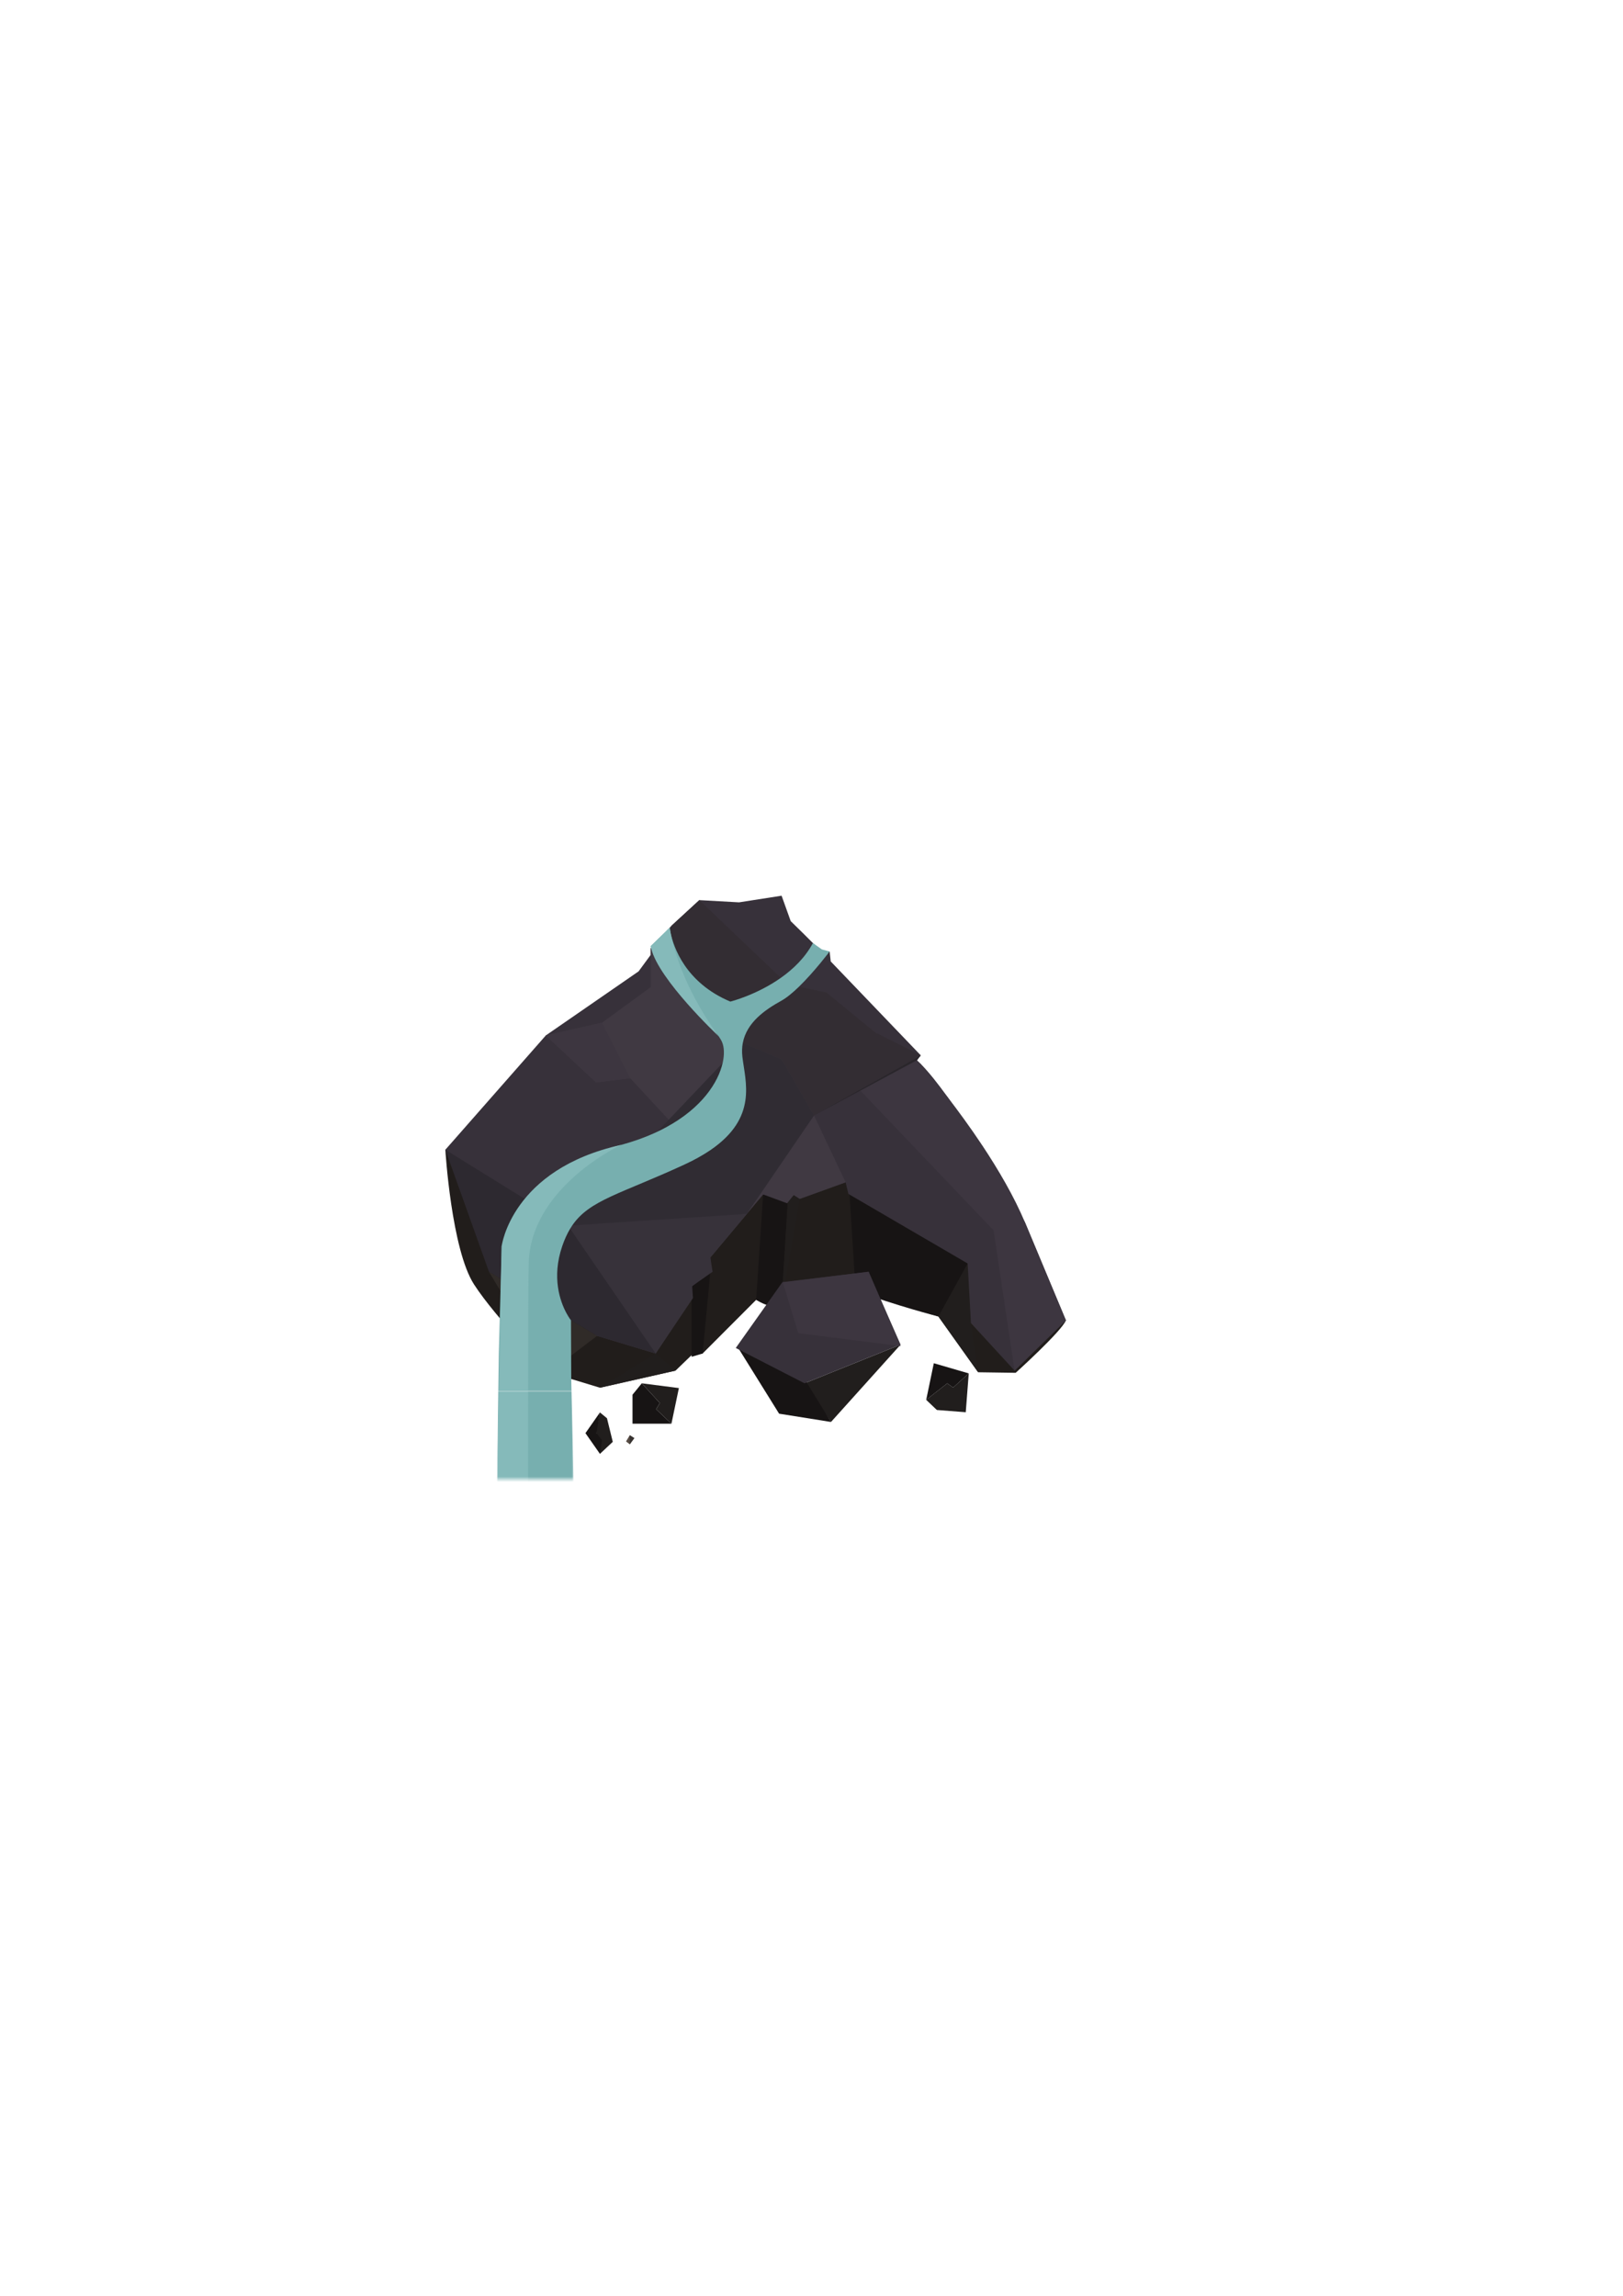 <?xml version="1.0" encoding="utf-8"?>
<!-- Generator: Adobe Illustrator 16.0.0, SVG Export Plug-In . SVG Version: 6.00 Build 0)  -->
<!DOCTYPE svg PUBLIC "-//W3C//DTD SVG 1.1//EN" "http://www.w3.org/Graphics/SVG/1.1/DTD/svg11.dtd">
<svg version="1.1" id="Layer_1" xmlns="http://www.w3.org/2000/svg" xmlns:xlink="http://www.w3.org/1999/xlink" x="0px" y="0px"
	 width="595.279px" height="841.89px" viewBox="0 0 595.279 841.89" enable-background="new 0 0 595.279 841.89"
	 xml:space="preserve">
<g id="Layer_4">
	<g>
		<polygon fill="#171414" points="242.014,514.49 240.647,516.767 246.267,522.083 231.99,522.083 231.99,511.451 235.396,507.271 
					"/>
		<polygon fill="#211E1D" points="235.396,507.271 249,509.021 246.267,522.083 240.647,516.767 242.014,514.49 		"/>
		<polygon fill="#211E1D" points="220.043,517.955 218.63,524.689 220.043,533.142 224.751,528.738 222.625,520.082 		"/>
		<polygon fill="#171414" points="220.043,517.955 214.728,525.548 220.043,533.142 220.803,528.13 218.773,525.548 		"/>
		<polygon fill="#574C45" points="230.979,526.308 229.611,528.585 230.979,529.65 232.649,527.371 		"/>
		<polygon fill="#383331" points="230.979,526.308 230.979,529.65 232.649,527.371 		"/>
		<path fill="#211D1B" d="M390.951,484.189c-1.614,4.047-18.424,19.234-18.424,19.234l-13.772-0.201l-14.58-20.453l-30.375-9.514
			l-23.086-0.814l-4.045,2.43v2.637c-2.432,2.83-9.319-0.846-9.319-0.846l-19.641,19.678l-4.053,0.607l-5.868,5.668l-27.745,6.275
			l-18.632-5.668c0,0-19.481-19.744-27.539-32.197c-8.294-12.818-10.528-49.238-10.528-49.408l179.008,5.467L390.951,484.189z"/>
		<path fill="#FBB040" d="M258.923,468.392"/>
		<polygon fill="#171414" points="257.708,496.339 260.542,466.367 253.658,466.367 253.657,497.554 		"/>
		<path fill="#171414" d="M277.349,476.662l2.634-39.859l9.112,1.416l-2.426,39.289
			C286.668,477.507,284.841,481.289,277.349,476.662z"/>
		<polygon fill="#211E1D" points="289.095,438.218 291.323,434.574 293.349,439.636 286.668,477.507 		"/>
		<polygon fill="#211E1D" points="344.175,482.769 354.908,463.33 356.123,485.199 358.755,503.222 		"/>
		<path fill="#171414" d="M313.8,473.255l-2.631-42.125l44.145,25.922l-0.404,6.277l-10.733,19.439
			C344.175,482.769,328.378,478.724,313.8,473.255z"/>
		<polygon fill="#211E1D" points="240.495,496.337 220.043,508.89 247.788,502.615 		"/>
		<polygon fill="#211E1D" points="330.308,493.095 304.792,521.447 295.071,507.271 		"/>
		<polygon fill="#171414" points="270.771,494.314 285.755,518.41 304.792,521.447 294.362,504.539 270.771,493.095 		"/>
		<polygon fill="#37313A" points="286.969,470.171 318.562,466.367 330.308,493.095 295.071,507.271 269.86,494.314 		"/>
		<polygon fill="#3D3640" points="287.131,470.25 292.78,488.886 330.308,493.636 318.605,466.367 		"/>
		<polygon fill="#302B28" points="179.34,466.367 201.411,503.222 219.031,489.857 		"/>
		<path fill="#37313A" d="M390.951,484.189l-18.832,18.426l-15.996-17.416l-1.215-21.871l-43.309-25.26l-0.432-0.256l-1.015-4.252
			l-16.805,6.074l-2.229-1.414l-2.134,1.811l-0.498,0.418l-8.583-2.453l-5.989,7.145v0.006l-13.371,15.959v5.262l-6.685,5.268
			l-0.206,4.66l-13.158,20.047l-21.47-6.482l-11.263-8.305L193.7,471.185l-2.412-1.779l-7.284-12.455l-20.661-35.332l36.852-41.918
			l6.926-4.781l27.095-18.711l4.459-6.075v-2.43h2.224l4.775-7.254l0.006-0.006l0.688-1.044l10.127-9.313l14.58,0.808l15.595-2.43
			l3.34,9.319l4.959,4.86l3.189,3.189l0.012,0.006l3.688,3.688l2.431-0.607l0.399,3.645l33.012,34.427l-1.42,1.823
			c0.418,0.376,0.855,0.79,1.299,1.233l0.006,0.006c0.05,0.042,0.093,0.091,0.136,0.134c0.012,0.012,0.035,0.037,0.061,0.067
			c2.879,2.903,6.215,7.108,9.672,11.938c0.019,0.023,0.035,0.049,0.062,0.071c3.998,5.577,8.17,11.98,12.053,18.214
			c8.723,13.991,15.971,27.083,16.391,27.834c0.007,0.014,0.013,0.025,0.019,0.037c11.312,27.076,14.873,35.576,14.975,35.836
			C390.951,484.189,390.951,484.189,390.951,484.189z"/>
		<polygon fill="#332D33" points="337.698,386.989 315.271,399.637 298.563,409.06 286.717,388.556 272.447,382.463 272.137,382.33 
			254.933,366.206 250.418,361.978 238.979,348.072 238.888,347.957 238.675,347.702 238.797,347.568 238.827,347.538 
			245.644,340.174 246.367,339.397 256.494,330.083 286.389,358.588 289.147,361.218 292.993,361.88 293.552,361.978 
			303.12,363.952 320.89,378.533 		"/>
		<polygon fill="#403942" points="298.563,409.06 310.156,433.562 293.349,439.636 291.122,438.218 288.69,441.257 279.904,437.998 
			260.542,461.101 		"/>
		<polygon fill="#37323A" points="163.345,421.617 196.654,447.029 208.349,449.458 273.916,445.144 260.542,461.101 
			261.354,466.367 253.861,471.632 254.156,476.015 240.495,496.337 219.031,489.857 191.288,469.404 		"/>
		<polygon fill="#2D2930" points="208.349,449.458 240.495,496.337 219.031,489.857 179.34,466.367 163.345,421.617 		"/>
		<polygon fill="#302C33" points="208.349,449.458 272.137,382.33 286.717,388.556 298.563,409.06 273.916,445.144 		"/>
		<polygon fill="#403942" points="272.137,382.33 265.053,389.79 245.267,410.609 231.13,395.391 222.947,396.387 218.628,396.91 
			200.196,379.699 208.731,377.767 220.803,375.04 238.675,361.978 238.675,347.702 238.876,347.908 238.955,347.993 
			253.116,362.64 		"/>
		<polygon fill="#3D3640" points="220.803,375.04 231.13,395.391 218.63,396.91 200.198,379.696 		"/>
		<path fill="#3D3640" d="M390.951,484.189l-18.832,18.426l-7.356-49.195l-0.334-2.242l-14.592-15.297l-8.414-8.826l-0.14-0.145
			l-25.729-26.974l-0.285-0.298l4.438-2.509l17.988-10.14l-1.42,1.823l1.299,1.233l0.006,0.006l0.115,0.109
			c0,0,0.006,0.006,0.021,0.024c0.012,0.012,0.035,0.037,0.061,0.067c0.582,0.674,4.459,5.182,9.672,11.938
			c0.019,0.023,0.035,0.049,0.062,0.071c3.813,4.951,8.346,11.111,12.823,17.861c5.867,8.844,11.652,18.706,15.619,28.188
			c0.006,0.012,0.013,0.025,0.019,0.037c11.312,27.076,14.873,35.576,14.975,35.836
			C390.951,484.189,390.951,484.189,390.951,484.189z"/>
		<polygon fill="#2A262B" points="337.698,386.989 336.278,388.812 315.556,399.935 298.563,409.06 315.271,399.637 319.71,397.128 
					"/>
		<path fill="#77AFAF" d="M301.448,348.157l-3.278-2.321l-0.012-0.006c-2.888,5.383-7.248,9.575-11.769,12.758
			c-8.942,6.312-18.505,8.706-18.505,8.706c-16.591-6.956-20.88-20.23-21.925-25.187c-0.03-0.146-0.056-0.286-0.079-0.414
			c0-0.012,0-0.018-0.006-0.024c-0.109-0.553-0.17-0.972-0.201-1.221c0-0.024-0.006-0.042-0.006-0.066
			c-0.02-0.134-0.024-0.207-0.024-0.207l-6.968,6.768c0.049,0.201,0.098,0.395,0.152,0.596c0.012,0.054,0.03,0.109,0.043,0.164
			c0.029,0.097,0.055,0.194,0.085,0.292c0.006,0.024,0.018,0.055,0.023,0.079c3.434,11.379,18.286,23.553,24.003,31.092l0.603,0.838
			c0.012,0.006,0.012,0.012,0.018,0.019c0.541,0.777,0.967,1.5,1.246,2.156c0.76,1.786,0.917,4.459,0.206,7.612
			c-1.598,7.035-7.526,16.451-20.776,23.614c-1.021,0.559-2.09,1.1-3.208,1.621c-3.862,1.822-8.273,3.457-13.279,4.817
			c-3.555,0.966-6.84,2.126-9.878,3.439c-10.852,4.688-18.529,11.27-23.803,17.369c-0.796,0.924-1.543,1.84-2.235,2.732
			c-5.564,7.197-7.722,13.158-7.861,13.547c-0.006,0.014-0.006,0.02-0.006,0.02l-0.322,11.984l-0.122,4.484l-0.261,9.969
			l-0.353,12.951L182.765,510c8.95,0,17.9,0,26.851,0l-0.1-4.311l-0.037-8.59v-0.76l-0.055-12.168c0,0-0.741-0.918-1.658-2.619
			c-2.248-4.154-5.528-13-1.543-24.604c0.844-2.453,1.792-4.543,2.897-6.367c0.25-0.424,0.517-0.832,0.783-1.229
			c6.38-9.295,17.569-11.449,40.972-22.223c1.92-0.881,3.682-1.771,5.297-2.68c1.622-0.904,3.099-1.816,4.447-2.732
			c17.424-11.932,12.722-25.017,11.67-34.227c-0.206-1.811-0.134-3.481,0.157-5.03c1.435-7.558,8.195-12.199,14.119-15.474
			c1.98-1.093,4.223-2.971,6.428-5.109c5.758-5.583,11.293-12.964,11.293-12.964L301.448,348.157z"/>
		<defs>
			<filter id="Adobe_OpacityMaskFilter" filterUnits="userSpaceOnUse" x="182.245" y="510" width="28.255" height="38.5">
				<feColorMatrix  type="matrix" values="1 0 0 0 0  0 1 0 0 0  0 0 1 0 0  0 0 0 1 0"/>
			</filter>
		</defs>
		<mask maskUnits="userSpaceOnUse" x="182.245" y="510" width="28.255" height="38.5" id="SVGID_4_">
			<g filter="url(#Adobe_OpacityMaskFilter)">
				
					<linearGradient id="SVGID_1_" gradientUnits="userSpaceOnUse" x1="204.78" y1="365.687" x2="204.78" y2="323.485" gradientTransform="matrix(1 0 0 -1 -8.36 865.944)">
					<stop  offset="0.337" style="stop-color:#FFFFFF"/>
					<stop  offset="1" style="stop-color:#000000"/>
				</linearGradient>
				<rect x="179.34" y="500.257" fill="url(#SVGID_1_)" width="34.16" height="42.201"/>
			</g>
		</mask>
		<g mask="url(#SVGID_4_)">
			<path fill="#77AFAF" d="M182.245,548.5c9.114,0,19.14,0,28.255,0l-0.887-38.5c-8.949,0-17.899,0-26.85,0L182.245,548.5z"/>
			<path fill="#85BABA" d="M182.245,548.5c3.746,0,7.675,0,11.421,0c0.02-10.229,0.021-24.494,0.035-38.5c-3.572,0-7.145,0-10.717,0
				L182.245,548.5z"/>
		</g>
		<path fill="#85BABA" d="M227.789,419.843c-40.248,8.959-43.784,37.106-43.784,37.106L182.985,510c3.572,0,7.145,0,10.717,0
			c0.019-21.348,0.06-42.086,0.219-46.988C194.832,435.082,227.789,419.843,227.789,419.843z"/>
		<path fill="#85BABA" d="M263.583,380.002c-0.682-0.638-21.816-20.619-24.695-32.046c-0.006-0.018-0.012-0.03-0.012-0.049
			c-0.019-0.072-0.037-0.14-0.049-0.206c-0.013-0.049-0.024-0.091-0.03-0.134c-0.048-0.212-0.091-0.419-0.122-0.626l6.968-6.768
			c0,0,0.006,0.073,0.024,0.207c0.006,0.018,0.006,0.036,0.012,0.06c0.03,0.25,0.097,0.656,0.194,1.228
			c0.006,0.006,0.006,0.012,0.006,0.024c0.023,0.128,0.049,0.268,0.079,0.414c0.638,3.359,2.455,10.856,7.155,20.534
			c0.561,1.16,1.161,2.345,1.817,3.566c2.156,4.052,4.805,8.414,8.049,12.958L263.583,380.002z"/>
		<polygon fill="#211E1D" points="347.414,507.294 349.58,508.833 355.313,503.638 354.216,517.875 343.614,517.056 
			339.707,513.337 		"/>
		<polygon fill="#171414" points="339.707,513.337 342.501,499.908 355.313,503.638 349.58,508.833 347.414,507.294 		"/>
	</g>
</g>
</svg>
